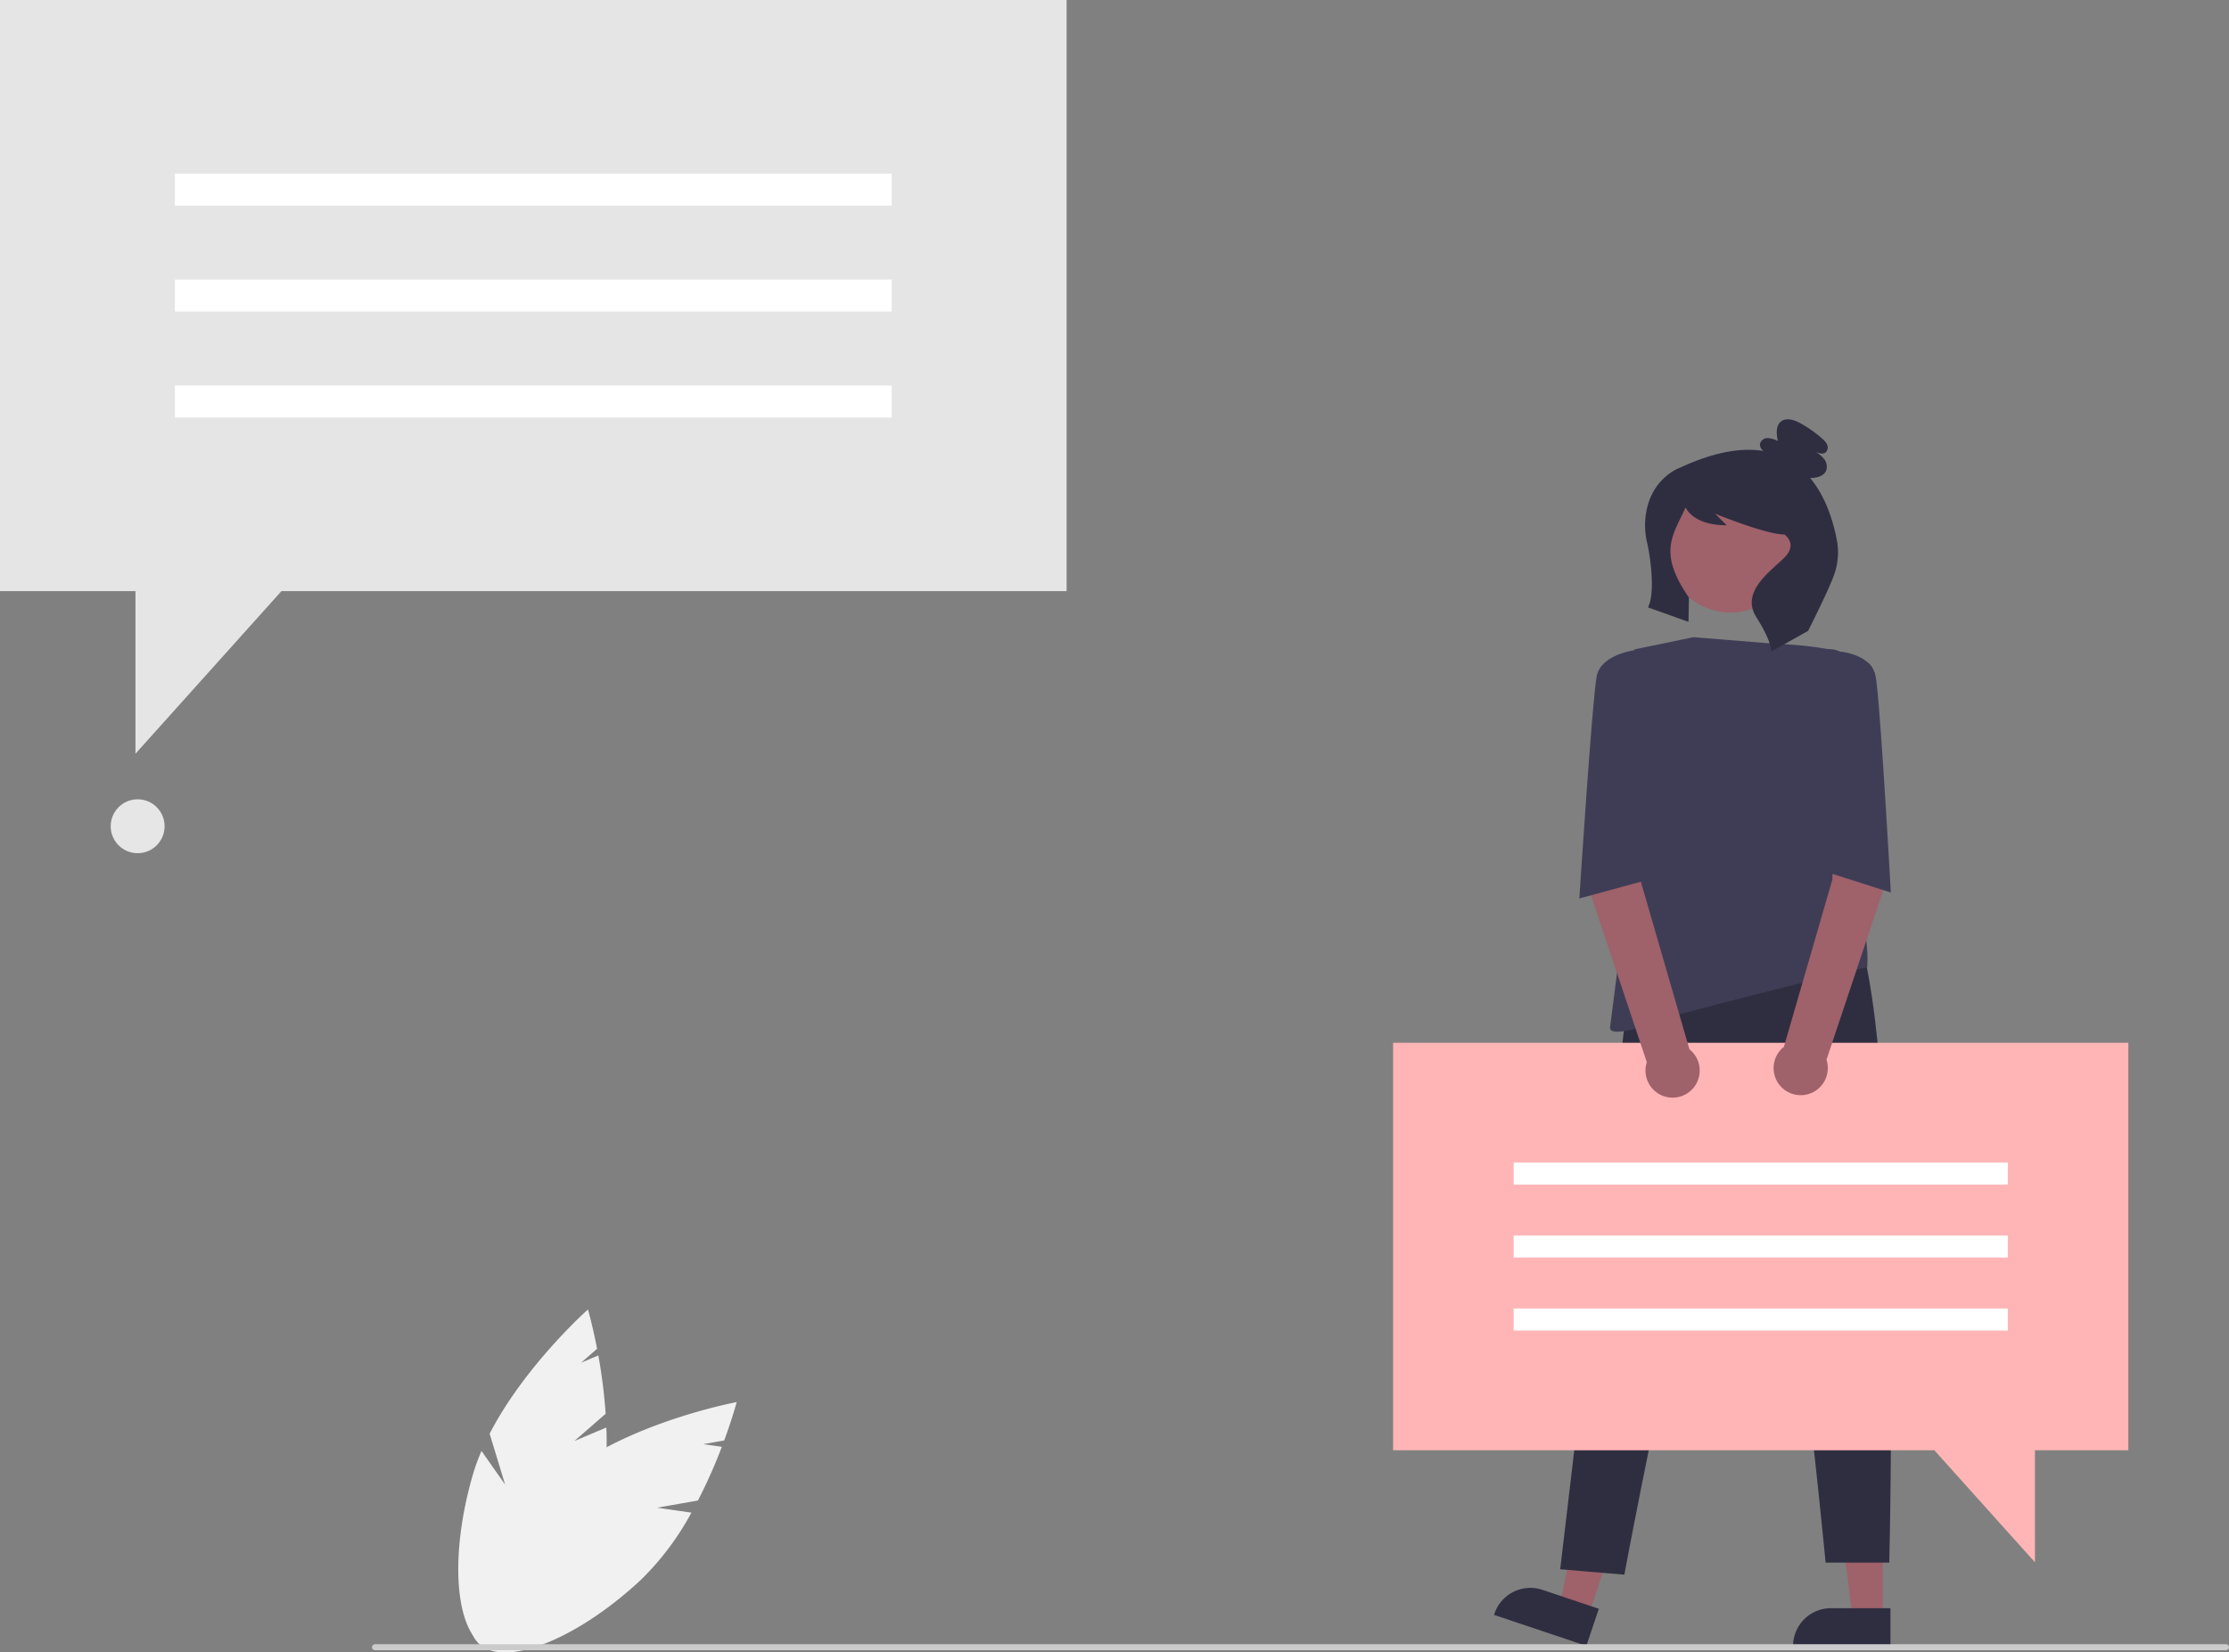 <svg xmlns="http://www.w3.org/2000/svg" data-name="Layer 1" width="744.2" height="551.749" viewBox="0 0 744.2 551.749" xmlns:xlink="http://www.w3.org/1999/xlink"><rect x="0" y="0" width="744.2" height="551.749" fill="#808080" stroke="none"/><polygon points="356.109 197.381 93.963 197.381 45.233 251.661 45.233 197.381 0 197.381 0 0 356.109 0 356.109 197.381" fill="#e5e5e5"/><rect x="58.393" y="57.981" width="239.325" height="10.692" fill="#fff"/><rect x="58.393" y="93.345" width="239.325" height="10.692" fill="#fff"/><rect x="58.393" y="128.709" width="239.325" height="10.692" fill="#fff"/><circle cx="45.954" cy="275.884" r="9" fill="#e6e6e6"/><polygon points="628.598 540.263 618.514 540.263 613.716 501.367 628.599 501.367 628.598 540.263" fill="#9f616a"/><path d="M859.069,724.164l-32.515-.001v-.411a12.657,12.657,0,0,1,12.656-12.656h.001l19.859.001Z" transform="translate(-227.9 -174.125)" fill="#2f2e41"/><polygon points="530.313 539.464 520.752 536.259 528.567 497.855 542.678 502.586 530.313 539.464" fill="#9f616a"/><path d="M757.544,723.675,726.716,713.339l.131-.39a12.657,12.657,0,0,1,16.022-7.977l.001 0,18.829,6.313Z" transform="translate(-227.9 -174.125)" fill="#2f2e41"/><path d="M770.644,513.37,748.807,698.099l21.418,1.806s33.69-181.623,44.077-160.108,23.112,156.076,23.112,156.076h21.257S864.121,485.92,841.865,475.534Z" transform="translate(-227.9 -174.125)" fill="#2f2e41"/><circle cx="806.061" cy="357.445" r="21.515" transform="matrix(0.173, -0.985, 0.985, 0.173, 86.283, 915.138)" fill="#9f616a"/><path d="M793.271,386.879l27.45,2.226s21.886.371,30.788,6.306-8.532,42.658-8.532,42.658-4.532,14.56-1.113,21.144c11.096,21.362,9.451,37.813,9.451,37.813s-22.805,5.216-62.125,15.603c0,0-24.482,9.645-23.74,4.451s8.161-64.544,8.161-64.544v-61.576Z" transform="translate(-227.9 -174.125)" fill="#3f3d56"/><path d="M841.291,355.115c-1.098-6.127-3.558-14.818-9.039-21.408.173.001.345.009.517.004,1.884-.055,4.027-.649,4.805-2.365a4.104,4.104,0,0,0-.751-4.094,12.086,12.086,0,0,0-3.429-2.679c1.322.802,3.19,1.548,4.245.417a2.29,2.29,0,0,0,.259-2.445,6.066,6.066,0,0,0-1.649-1.989,40.545,40.545,0,0,0-7.25-5.116c-2.01-1.111-4.654-2.003-6.459-.582-1.838,1.447-1.543,4.266-1.071,6.557a7.543,7.543,0,0,0-3.377-1.019,2.586,2.586,0,0,0-2.591,1.99,2.656,2.656,0,0,0,1.197,2.32c-7.094-1.167-16.158.157-27.745,5.519,0,0-11.236,3.745-11.806,18.536a26.239,26.239,0,0,0,.78,7.023c.633,2.681,2.885,15.835.184,21.15l13.531,4.821.155-8.105c-10.516-15.18-5.321-20.751-1.227-29.881a.097.097,0,0,1,.172-.013c.757,1.298,3.656,5.749,13.635,5.749l-3.856-3.856s16.967,6.941,23.137,6.941c0,0,4.627,3.085,0,7.712s-14.755,11.438-9.356,19.922,4.934,11.493,4.934,11.493l12.34-6.941s7.537-14.912,8.874-19.303A22.15,22.15,0,0,0,841.291,355.115Z" transform="translate(-227.9 -174.125)" fill="#2f2e41"/><polygon points="465.118 348.182 710.597 348.182 710.597 484.244 679.416 484.244 679.416 521.661 645.825 484.244 465.118 484.244 465.118 348.182" fill="#ffb5b5"/><rect x="505.37" y="388.15" width="164.975" height="7.37" fill="#fff"/><rect x="505.37" y="412.528" width="164.975" height="7.37" fill="#fff"/><rect x="505.37" y="436.906" width="164.975" height="7.37" fill="#fff"/><path d="M854.198,435.125l-14.398,3.5-.109,29.14-16.194,55.894a9.047,9.047,0,1,0,14.217,4.306l19.36-57.863Z" transform="translate(-227.9 -174.125)" fill="#9f616a"/><path d="M758.369,434.513l17.273,4.935.109,29.14,16.194,55.894a9.047,9.047,0,1,1-14.217,4.306l-19.36-57.863Z" transform="translate(-227.9 -174.125)" fill="#9f616a"/><path d="M832.591,392.443l3.568-1.163a8.12,8.12,0,0,1,6.076.422h0s10.386.742,11.87,8.161,5.092,72.263,5.092,72.263l-22-7Z" transform="translate(-227.9 -174.125)" fill="#3f3d56"/><path d="M782.514,392.443l-6.316-.318-2-1s-11.715,1.318-13.199,8.736-5.801,74.263-5.801,74.263l22-6Z" transform="translate(-227.9 -174.125)" fill="#3f3d56"/><path d="M419.676,655.277l10.428-9.097a174.184,174.184,0,0,0-2.439-19.481l-5.755,2.435,5.339-4.657c-1.536-7.952-3.057-13.12-3.057-13.12s-21.04,18.684-32.814,41.477l5.165,16.99-7.889-11.235a70.472,70.472,0,0,0-2.998,8.333c-8.21,28.638-5.512,54.535,6.026,57.843s27.546-17.227,35.755-45.865a92.776,92.776,0,0,0,2.892-28.129Z" transform="translate(-227.9 -174.125)" fill="#f1f1f1"/><path d="M447.29,677.545l13.629-2.397a174.18,174.18,0,0,0,7.982-17.937l-6.185-.89,6.978-1.227c2.795-7.601,4.165-12.812,4.165-12.812s-27.669,5.119-49.529,18.544l-4.361,17.214-.946-13.695a70.463,70.463,0,0,0-6.874,5.583C390.318,690.2,379.241,713.764,387.408,722.559s32.485-.509,54.316-20.781a92.773,92.773,0,0,0,17.015-22.585Z" transform="translate(-227.9 -174.125)" fill="#f1f1f1"/><path d="M971.1,725.125h-618a1,1,0,0,1,0-2h618a1,1,0,0,1,0,2Z" transform="translate(-227.9 -174.125)" fill="#cbcbcb"/></svg>